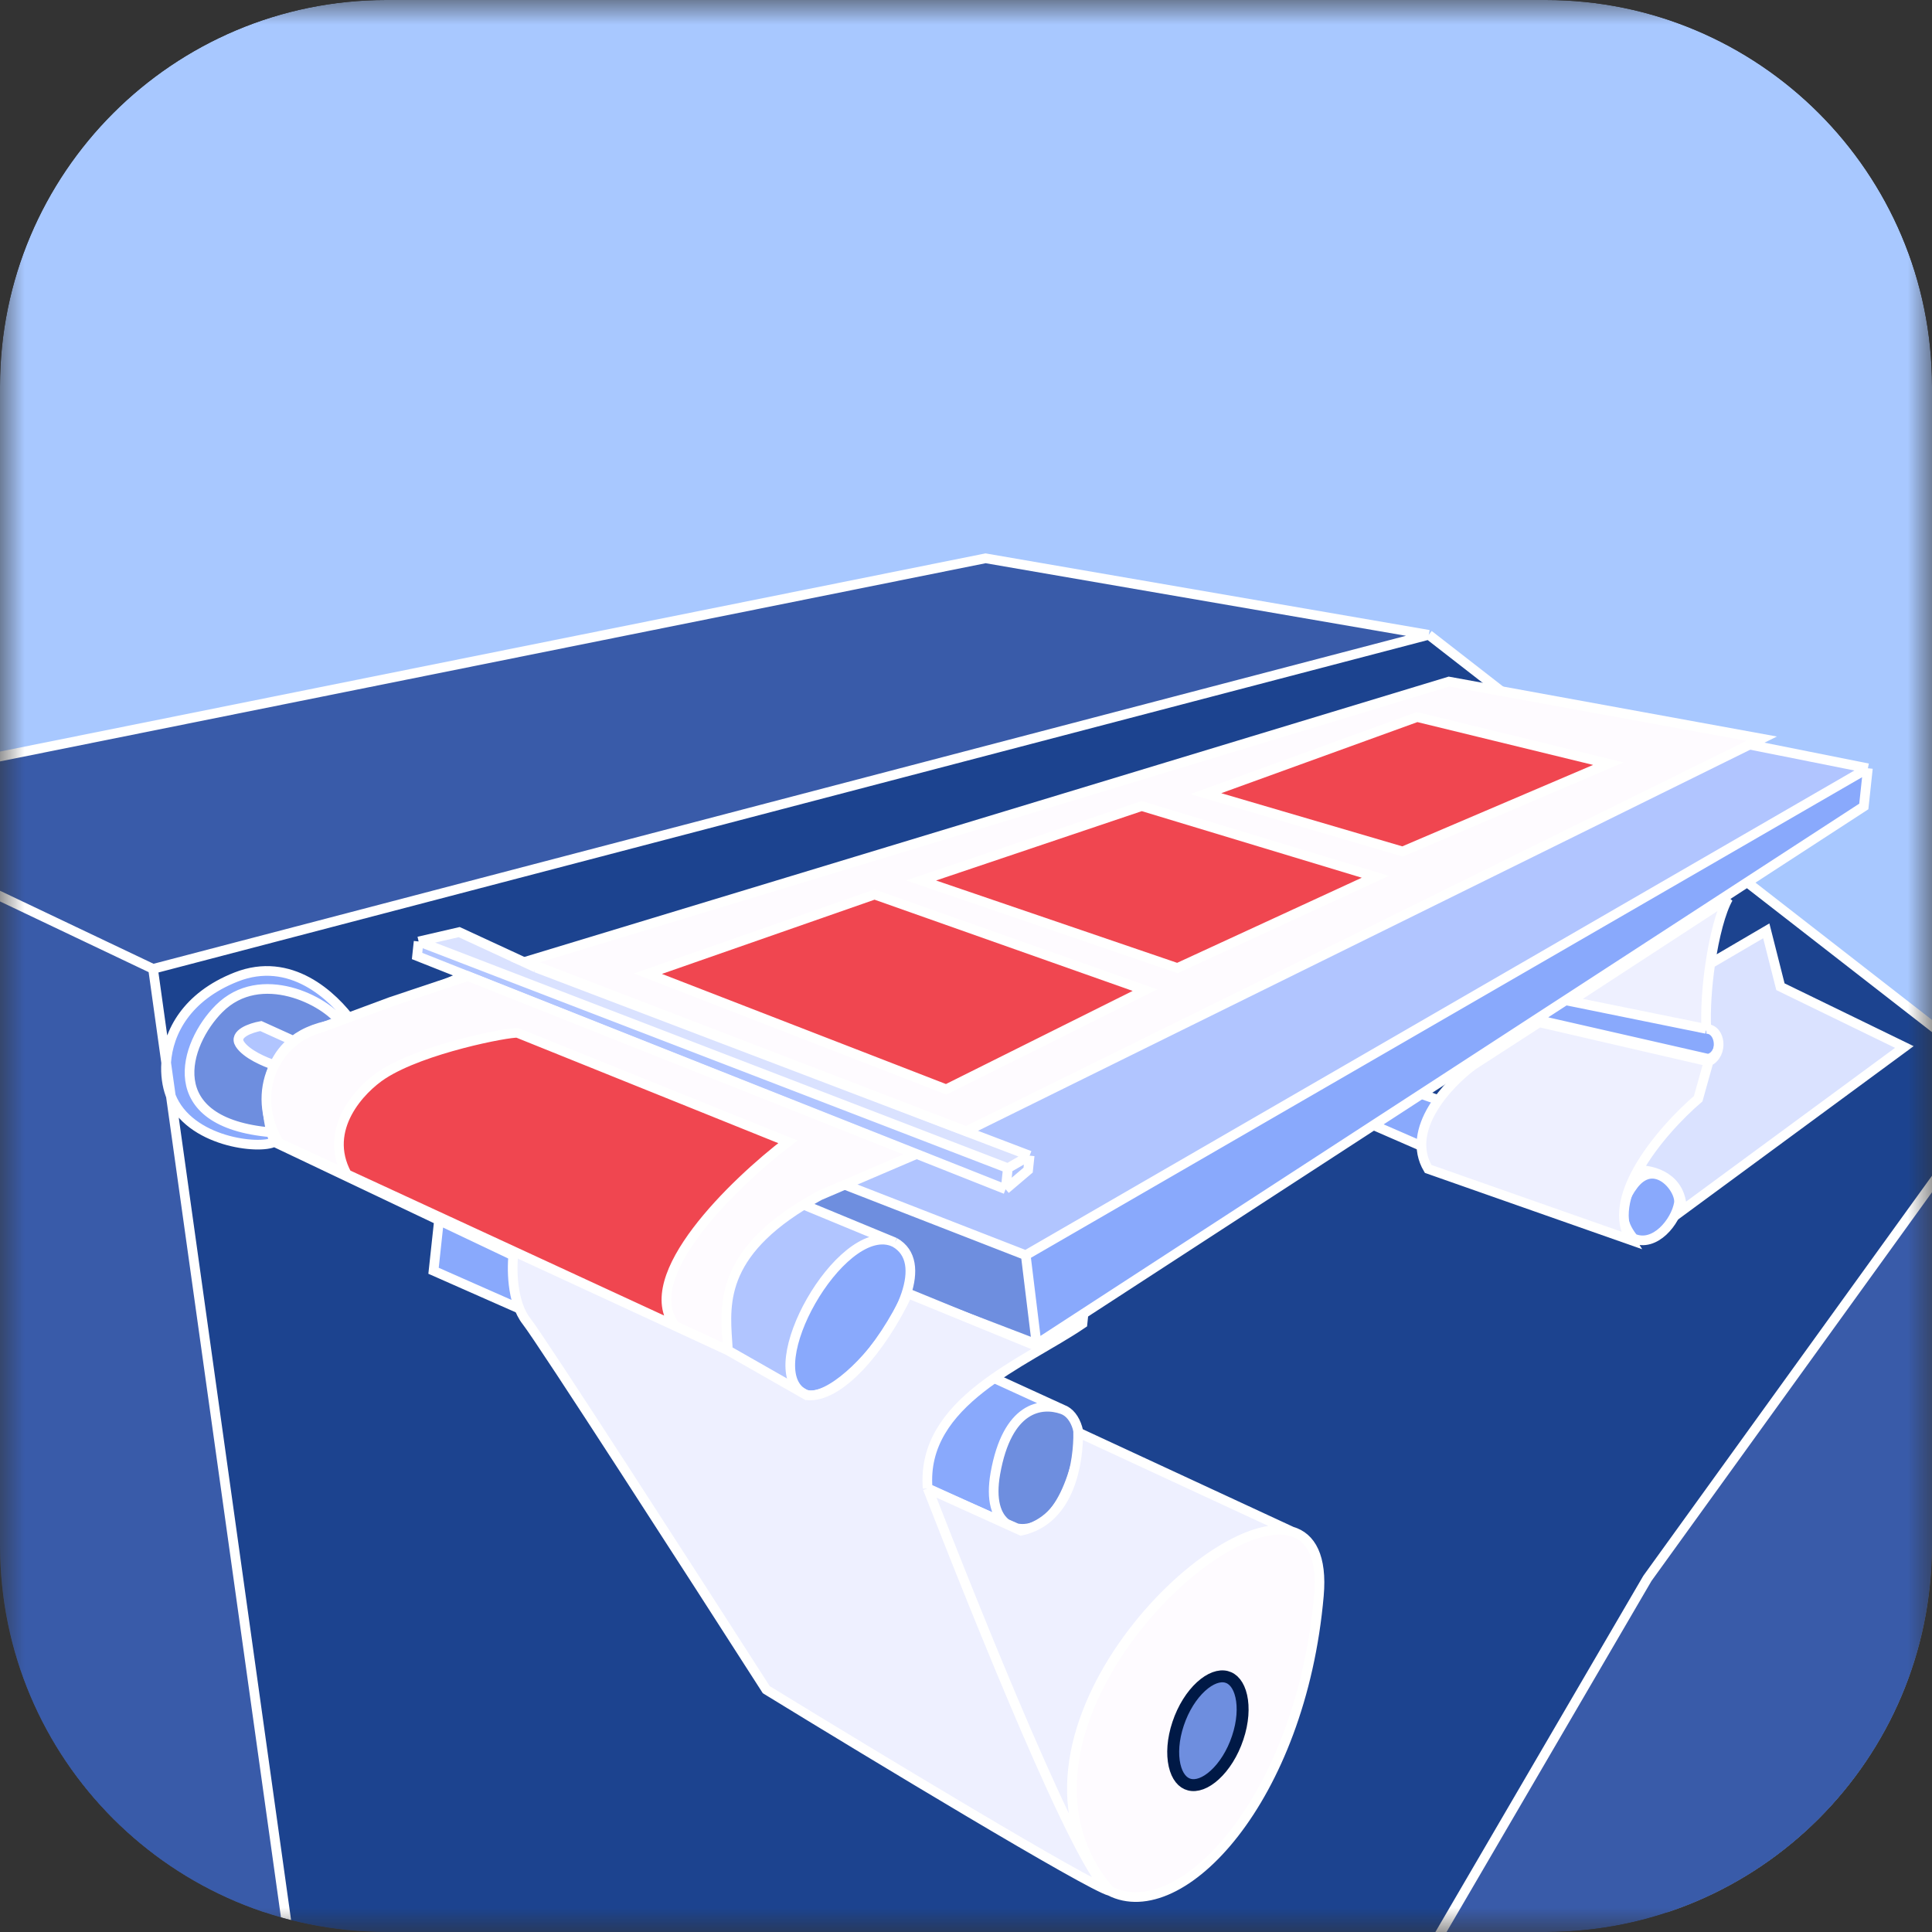 <svg width="40" height="40" viewBox="0 0 40 40" fill="none" xmlns="http://www.w3.org/2000/svg">
<rect x="0" y="0" width="40" height="40" fill="#333333" stroke="none"/>
<g id="flexo">
<g clip-path="url(#clip0_2609_27399)">
<mask id="mask0_2609_27399" style="mask-type:alpha" maskUnits="userSpaceOnUse" x="0" y="0" width="40" height="40">
<path id="Rectangle 1960" d="M0 0H40V40H0V0Z" fill="#A8C8FF"/>
</mask>
<g mask="url(#mask0_2609_27399)">
<path id="Rectangle 1961" d="M0 0C0 0 37.083 5.60407e-06 40 0C40 10.997 40 28.591 40 39.588C31.667 39.588 7.385 39.588 0 39.588C0 32.795 0 8.247 0 0Z" fill="#A8C8FF"/>
<rect id="Rectangle 1898" x="-0.53" y="21.25" width="43.368" height="22.083" fill="#395BA9"/>
<g id="Group 1000001022">
<g id="Vector 867">
<path d="M9.089 25.264L16.636 28.85C15.696 28.326 17.386 25.324 18.464 25.697L7.526 21.175C7.448 21.172 7.372 21.173 7.3 21.175C7.221 21.177 7.145 21.182 7.072 21.189C6.632 21.234 6.308 21.364 6.074 21.548C5.893 21.689 5.766 21.862 5.681 22.051C5.479 22.497 5.511 23.031 5.618 23.444C5.636 23.514 5.657 23.581 5.678 23.643L9.089 25.264Z" fill="#B1C5FF"/>
<path d="M18.761 26.795C18.914 26.336 18.885 25.927 18.526 25.723L18.464 25.697C17.386 25.324 15.696 28.326 16.636 28.85C17.017 29.063 17.865 28.347 18.393 27.531C18.551 27.287 18.681 27.034 18.761 26.795Z" fill="#89A9FC"/>
<path d="M21.237 25.988L21.462 27.83L28.437 23.296L29.428 22.652L31.802 21.108L32.498 20.656L36.173 18.267L38.588 16.697L38.673 15.906L21.237 25.988Z" fill="#89A9FC"/>
<path d="M8.095 20.871L21.237 25.988L38.673 15.906L31.222 14.419L30.022 14.179L11.094 20.032L21.318 23.926L21.286 24.226L20.82 24.622L9.637 20.19L8.095 20.871Z" fill="#B1C5FF"/>
<path d="M11.094 20.032L9.507 19.298L8.667 19.492L20.867 24.186L21.318 23.926L11.094 20.032Z" fill="#DAE2FF"/>
<path d="M8.667 19.492L8.635 19.793L9.637 20.19L20.82 24.622L20.867 24.186L8.667 19.492Z" fill="#B1C5FF"/>
<path d="M20.867 24.186L20.82 24.622L21.286 24.226L21.318 23.926L20.867 24.186Z" fill="#B1C5FF"/>
<path d="M21.237 25.988L8.095 20.871L7.526 21.175L18.464 25.697C18.485 25.705 18.506 25.713 18.526 25.723C18.885 25.927 18.914 26.336 18.761 26.795L21.462 27.83L21.237 25.988Z" fill="#6E8EDF"/>
<path d="M21.994 29.179C21.558 29.026 20.854 29.121 20.608 30.506C20.509 31.067 20.631 31.394 20.835 31.546L21.05 31.641C21.257 31.683 21.491 31.611 21.662 31.465C21.976 31.197 22.164 30.741 22.307 30.203C22.426 29.754 22.293 29.284 21.994 29.179Z" fill="#6E8EDF"/>
<path d="M20.608 30.506C20.854 29.121 21.558 29.026 21.994 29.179L18.393 27.531C17.865 28.347 17.017 29.063 16.636 28.85L9.089 25.264L8.976 26.31L20.835 31.546C20.631 31.394 20.509 31.067 20.608 30.506Z" fill="#89A9FC"/>
<path d="M6.074 21.548L5.401 21.243C5.199 21.279 4.83 21.403 4.965 21.615C5.1 21.827 5.498 21.994 5.681 22.051C5.766 21.862 5.893 21.689 6.074 21.548Z" fill="#B1C5FF"/>
<path d="M5.401 21.243L6.074 21.548C6.308 21.364 6.632 21.234 7.072 21.189C6.747 20.715 5.393 20.025 4.536 20.883C3.808 21.612 3.299 23.246 5.618 23.444C5.511 23.031 5.479 22.497 5.681 22.051C5.498 21.994 5.1 21.827 4.965 21.615C4.83 21.403 5.199 21.279 5.401 21.243Z" fill="#6E8EDF"/>
<path d="M4.536 20.883C5.393 20.025 6.747 20.715 7.072 21.189C7.145 21.182 7.221 21.177 7.3 21.175C6.89 20.612 6.013 19.785 4.889 20.228C3.863 20.632 3.483 21.373 3.44 22.002C3.424 22.248 3.458 22.476 3.525 22.661C3.529 22.671 3.533 22.681 3.537 22.691C3.916 23.652 5.381 23.805 5.678 23.643C5.657 23.581 5.636 23.514 5.618 23.444C3.299 23.246 3.808 21.612 4.536 20.883Z" fill="#89A9FC"/>
<path d="M3.525 22.661C3.458 22.476 3.424 22.248 3.44 22.002L3.169 20.06L-4.271 16.521L-0.024 39.697L6 40.285L3.537 22.691C3.533 22.681 3.529 22.671 3.525 22.661Z" fill="#395BA9"/>
<path d="M3.169 20.06L29.581 13.143L20.405 11.559L-4.271 16.521L3.169 20.06Z" fill="#395BA9"/>
<path d="M7.526 21.175L8.095 20.871L9.637 20.19L8.635 19.793L8.667 19.492L9.507 19.298L11.094 20.032L30.022 14.179L31.222 14.419L29.581 13.143L3.169 20.06L3.44 22.002C3.483 21.373 3.863 20.632 4.889 20.228C6.013 19.785 6.89 20.612 7.3 21.175C7.372 21.173 7.448 21.172 7.526 21.175Z" fill="#1C438F"/>
<path d="M35.363 21.244L32.498 20.656L31.802 21.108L35.361 21.92C35.638 21.88 35.709 21.34 35.363 21.244Z" fill="#89A9FC"/>
<path fill-rule="evenodd" clip-rule="evenodd" d="M18.761 26.795L21.462 27.83L28.437 23.296L33.818 25.64C34.262 25.832 34.693 25.295 34.759 24.914C34.791 24.73 34.585 24.392 34.316 24.317L33.871 24.192L29.428 22.652L31.802 21.108L35.361 21.92C35.638 21.88 35.709 21.34 35.363 21.244L32.498 20.656L36.173 18.267L41.512 22.418L34.108 32.678L28.628 42.066L13.556 41.021L6 40.285L3.537 22.691C3.916 23.652 5.381 23.805 5.678 23.643L9.089 25.264L8.976 26.31L20.835 31.546C20.9 31.595 20.973 31.626 21.05 31.641C21.257 31.683 21.491 31.611 21.662 31.465C21.976 31.197 22.164 30.741 22.307 30.203C22.426 29.754 22.293 29.284 21.994 29.179L18.393 27.531C18.551 27.287 18.681 27.034 18.761 26.795Z" fill="#1C438F"/>
<path d="M33.821 24.53C33.433 25.034 33.637 25.416 33.818 25.64C34.262 25.832 34.693 25.295 34.759 24.914C34.791 24.73 34.585 24.392 34.316 24.317C34.161 24.273 33.984 24.318 33.821 24.53Z" fill="#89A9FC"/>
<path d="M33.818 25.64C33.637 25.416 33.433 25.034 33.821 24.53C33.984 24.318 34.161 24.273 34.316 24.317L33.871 24.192L29.428 22.652L28.437 23.296L33.818 25.64Z" fill="#89A9FC"/>
<path d="M18.526 25.723C18.885 25.927 18.914 26.336 18.761 26.795M18.526 25.723L18.464 25.697M18.526 25.723C18.506 25.713 18.485 25.705 18.464 25.697M16.636 28.85L9.089 25.264M16.636 28.85C17.017 29.063 17.865 28.347 18.393 27.531M16.636 28.85C15.696 28.326 17.386 25.324 18.464 25.697M5.678 23.643L9.089 25.264M5.678 23.643C5.657 23.581 5.636 23.514 5.618 23.444M5.678 23.643C5.381 23.805 3.916 23.652 3.537 22.691M7.526 21.175L8.095 20.871M7.526 21.175C7.448 21.172 7.372 21.173 7.3 21.175M7.526 21.175L18.464 25.697M21.237 25.988L8.095 20.871M21.237 25.988L21.462 27.83M21.237 25.988L38.673 15.906M8.095 20.871L9.637 20.19M21.462 27.83L18.761 26.795M21.462 27.83L28.437 23.296M18.761 26.795C18.681 27.034 18.551 27.287 18.393 27.531M38.673 15.906L38.588 16.697L36.173 18.267M38.673 15.906L31.222 14.419M11.094 20.032L30.022 14.179L31.222 14.419M11.094 20.032L9.507 19.298L8.667 19.492M11.094 20.032L21.318 23.926M8.667 19.492L8.635 19.793L9.637 20.19M8.667 19.492L20.867 24.186M20.82 24.622L20.867 24.186M20.82 24.622L21.286 24.226L21.318 23.926M20.82 24.622L9.637 20.19M20.867 24.186L21.318 23.926M21.994 29.179C21.558 29.026 20.854 29.121 20.608 30.506C20.509 31.067 20.631 31.394 20.835 31.546M21.994 29.179C22.293 29.284 22.426 29.754 22.307 30.203C22.164 30.741 21.976 31.197 21.662 31.465C21.491 31.611 21.257 31.683 21.05 31.641M21.994 29.179L18.393 27.531M21.05 31.641L20.835 31.546M21.05 31.641C20.973 31.626 20.9 31.595 20.835 31.546M9.089 25.264L8.976 26.31L20.835 31.546M6.074 21.548L5.401 21.243C5.199 21.279 4.83 21.403 4.965 21.615C5.1 21.827 5.498 21.994 5.681 22.051M6.074 21.548C5.893 21.689 5.766 21.862 5.681 22.051M6.074 21.548C6.308 21.364 6.632 21.234 7.072 21.189M5.681 22.051C5.479 22.497 5.511 23.031 5.618 23.444M7.072 21.189C6.747 20.715 5.393 20.025 4.536 20.883C3.808 21.612 3.299 23.246 5.618 23.444M7.072 21.189C7.145 21.182 7.221 21.177 7.3 21.175M7.3 21.175C6.89 20.612 6.013 19.785 4.889 20.228C3.863 20.632 3.483 21.373 3.44 22.002M3.169 20.06L29.581 13.143M3.169 20.06L-4.271 16.521M3.169 20.06L3.44 22.002M29.581 13.143L20.405 11.559L-4.271 16.521M29.581 13.143L31.222 14.419M-4.271 16.521L-0.024 39.697L6 40.285M6 40.285L13.556 41.021L28.628 42.066L34.108 32.678L41.512 22.418L36.173 18.267M6 40.285L3.537 22.691M3.44 22.002C3.424 22.248 3.458 22.476 3.525 22.661C3.529 22.671 3.533 22.681 3.537 22.691M3.44 22.002L3.537 22.691M36.173 18.267L32.498 20.656M32.498 20.656L35.363 21.244C35.709 21.34 35.638 21.88 35.361 21.92L31.802 21.108M32.498 20.656L31.802 21.108M31.802 21.108L29.428 22.652M33.818 25.64C33.637 25.416 33.433 25.034 33.821 24.53C33.984 24.318 34.161 24.273 34.316 24.317M33.818 25.64C34.262 25.832 34.693 25.295 34.759 24.914C34.791 24.73 34.585 24.392 34.316 24.317M33.818 25.64L28.437 23.296M34.316 24.317L33.871 24.192L29.428 22.652M29.428 22.652L28.437 23.296" stroke="white" stroke-width="0.2"/>
</g>
<g id="Vector 869">
<path d="M29.568 24.201L33.763 25.675C33.502 25.259 33.629 24.733 33.91 24.227C34.24 23.635 34.781 23.071 35.159 22.748L35.375 21.977L31.869 21.166L30.502 22.05C29.988 22.427 29.082 23.383 29.568 24.201Z" fill="#EEF0FF"/>
<path d="M35.78 18.599L32.512 20.73L35.327 21.302C35.308 20.901 35.341 20.412 35.41 19.951C35.493 19.389 35.627 18.869 35.78 18.599Z" fill="#EEF0FF"/>
<path d="M35.375 21.977L35.159 22.748C34.781 23.071 34.24 23.635 33.91 24.227C34.215 24.218 34.824 24.372 34.822 25.066L39.428 21.677L36.862 20.429L36.569 19.272L35.41 19.951C35.341 20.412 35.308 20.901 35.327 21.302C35.624 21.301 35.691 21.822 35.375 21.977Z" fill="#DAE2FF"/>
<path d="M35.327 21.302L32.512 20.73L35.78 18.599C35.627 18.869 35.493 19.389 35.41 19.951M35.327 21.302C35.624 21.301 35.691 21.822 35.375 21.977M35.327 21.302C35.308 20.901 35.341 20.412 35.41 19.951M35.375 21.977L35.159 22.748C34.781 23.071 34.24 23.635 33.91 24.227M35.375 21.977L31.869 21.166L30.502 22.05C29.988 22.427 29.082 23.383 29.568 24.201L33.763 25.675C33.502 25.259 33.629 24.733 33.91 24.227M33.91 24.227C34.215 24.218 34.824 24.372 34.822 25.066L39.428 21.677L36.862 20.429L36.569 19.272L35.41 19.951" stroke="white" stroke-width="0.2"/>
</g>
<g id="Vector 868">
<path d="M22.978 39.15C24.449 39.9 26.937 37.247 27.306 33.037C27.377 32.234 27.144 31.822 26.744 31.707C25.048 31.22 20.34 36.081 22.978 39.15Z" fill="#FEFBFF"/>
<path d="M15.071 27.958L13.982 27.454L10.636 25.908C10.593 26.223 10.585 26.953 10.903 27.358C11.22 27.764 14.343 32.61 15.865 34.983C18.062 36.33 22.56 39.048 22.978 39.15C22.363 38.781 20.223 33.422 19.206 30.814C19.062 29.014 21.207 28.225 22.412 27.405L22.429 27.241L21.444 27.862L18.796 26.777C18.247 27.936 17.375 28.954 16.705 28.889L15.071 27.958Z" fill="#EEF0FF"/>
<path d="M19.206 30.814C20.223 33.422 22.363 38.781 22.978 39.15C20.34 36.081 25.048 31.22 26.744 31.707L22.323 29.657C22.328 30.218 22.184 31.463 21.143 31.692L19.206 30.814Z" fill="#EEF0FF"/>
<path d="M13.415 20.159L19.59 22.553L23.706 20.5L18.107 18.521L13.415 20.159Z" fill="#F04650"/>
<path fill-rule="evenodd" clip-rule="evenodd" d="M20.005 23.421L36.474 15.293L29.999 14.111L10.873 19.912L20.005 23.421ZM13.415 20.159L19.59 22.553L23.706 20.5L18.107 18.521L13.415 20.159ZM24.377 20.042L19.069 18.229L23.638 16.689L28.475 18.153L24.377 20.042Z" fill="#FEFBFF"/>
<path d="M19.069 18.229L24.377 20.042L28.475 18.153L23.638 16.689L19.069 18.229Z" fill="#F04650"/>
<path d="M24.964 16.432L29.039 17.629L33.299 15.811L29.34 14.846L24.964 16.432Z" fill="#F04650"/>
<path fill-rule="evenodd" clip-rule="evenodd" d="M15.06 27.782C15.064 27.842 15.068 27.9 15.071 27.958L13.982 27.454C13.176 26.44 15.2 24.489 16.312 23.64L10.714 21.385C10.536 21.367 8.761 21.704 7.927 22.244C7.467 22.542 6.673 23.372 7.181 24.312L5.771 23.66C5.144 22.562 5.762 21.509 6.619 21.289L8.089 20.743L9.684 20.209L18.965 23.898L16.969 24.752C14.926 25.865 15.001 26.945 15.06 27.782Z" fill="#FEFBFF"/>
<path d="M7.181 24.312L10.636 25.908L13.982 27.454C13.176 26.44 15.2 24.489 16.312 23.64L10.714 21.385C10.536 21.367 8.761 21.704 7.927 22.244C7.467 22.542 6.673 23.372 7.181 24.312Z" fill="#F04650"/>
<path d="M15.071 27.958L16.705 28.889C17.375 28.954 18.247 27.936 18.796 26.777L21.444 27.862L22.429 27.241L22.412 27.405C21.207 28.225 19.062 29.014 19.206 30.814M15.071 27.958L13.982 27.454M15.071 27.958C15.068 27.9 15.064 27.842 15.06 27.782C15.001 26.945 14.926 25.865 16.969 24.752L18.965 23.898L9.684 20.209L8.089 20.743L6.619 21.289C5.762 21.509 5.144 22.562 5.771 23.66L7.181 24.312M10.636 25.908C10.593 26.223 10.585 26.953 10.903 27.358C11.22 27.764 14.343 32.61 15.865 34.983C18.062 36.33 22.56 39.048 22.978 39.15M10.636 25.908L7.181 24.312M10.636 25.908L13.982 27.454M19.206 30.814C20.223 33.422 22.363 38.781 22.978 39.15M19.206 30.814L21.143 31.692C22.184 31.463 22.328 30.218 22.323 29.657L26.744 31.707M22.978 39.15C24.449 39.9 26.937 37.247 27.306 33.037C27.377 32.234 27.144 31.822 26.744 31.707M22.978 39.15C20.34 36.081 25.048 31.22 26.744 31.707M7.181 24.312C6.673 23.372 7.467 22.542 7.927 22.244C8.761 21.704 10.536 21.367 10.714 21.385L16.312 23.64C15.2 24.489 13.176 26.44 13.982 27.454M20.005 23.421L36.474 15.293L29.999 14.111L10.873 19.912L20.005 23.421ZM13.415 20.159L19.59 22.553L23.706 20.5L18.107 18.521L13.415 20.159ZM19.069 18.229L24.377 20.042L28.475 18.153L23.638 16.689L19.069 18.229ZM24.964 16.432L29.039 17.629L33.299 15.811L29.34 14.846L24.964 16.432Z" stroke="white" stroke-width="0.2"/>
</g>
</g>
<path id="Ellipse 269" d="M25.625 35.979C25.517 36.304 25.342 36.573 25.152 36.747C24.959 36.924 24.771 36.986 24.626 36.949C24.486 36.914 24.371 36.782 24.318 36.549C24.266 36.318 24.283 36.011 24.392 35.687C24.5 35.362 24.675 35.093 24.865 34.919C25.058 34.742 25.247 34.68 25.391 34.717C25.531 34.752 25.646 34.884 25.699 35.117C25.751 35.348 25.734 35.655 25.625 35.979Z" fill="#6E8EDF" stroke="#001946" stroke-width="0.247"/>
</g>
</g>
</g>
<defs>
<clipPath id="clip0_2609_27399">
<path d="M0 8C0 3.582 3.582 0 8 0H32C36.418 0 40 3.582 40 8V32C40 36.418 36.418 40 32 40H8C3.582 40 0 36.418 0 32V8Z" fill="white"/>
</clipPath>
</defs>
</svg>
